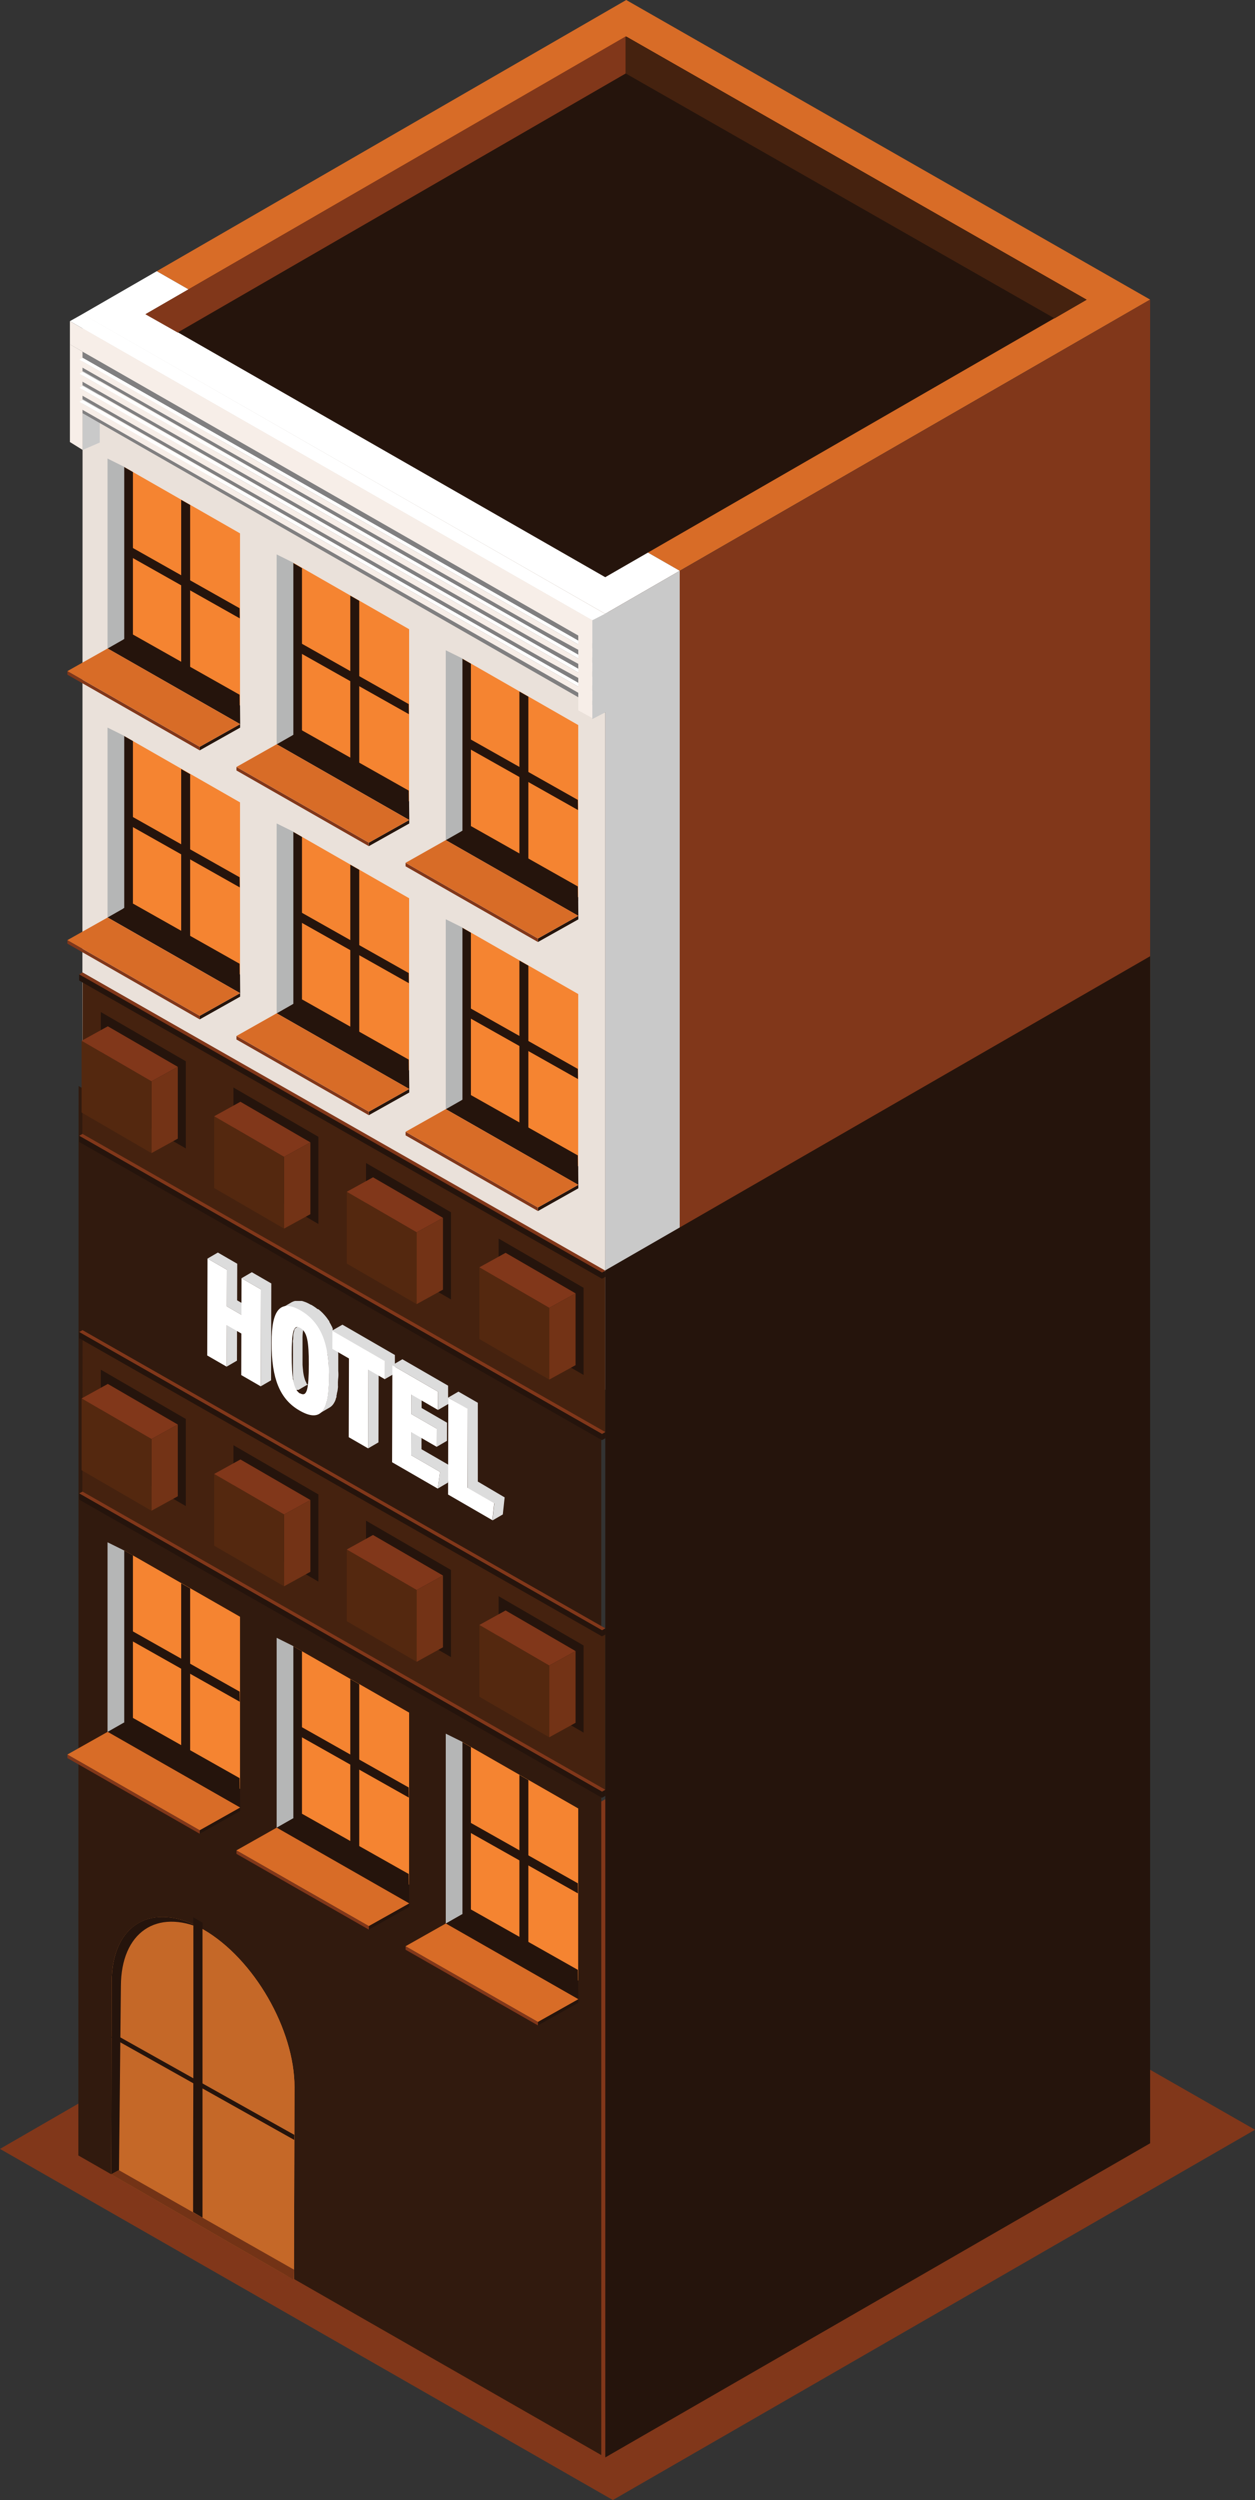 <svg id="Layer_1" data-name="Layer 1" xmlns="http://www.w3.org/2000/svg" viewBox="0 0 225.46 448.85"><rect x="0" y="0" width="225.46" height="448.85" fill="#333333" stroke="none"/><defs><style>.cls-1{fill:#81371a;}.cls-2{fill:#d86c27;}.cls-3{isolation:isolate;}.cls-4{fill:#eae1da;}.cls-5{fill:#c9c9c9;}.cls-6{fill:#f7eee8;}.cls-7{fill:#fff;}.cls-8{fill:#25140c;}.cls-9{fill:#45220f;}.cls-10{fill:#311a0e;}.cls-11{fill:#807f80;}.cls-12{fill:#c6c2c1;}.cls-13{fill:#f58431;}.cls-14{fill:#b5b6b6;}.cls-15{fill:#733316;}.cls-16{fill:#54280f;}.cls-17{fill:#dcdcdc;}.cls-18{fill:#c56828;}</style></defs><title>building2</title><polygon class="cls-1" points="115.14 319.33 0 385.81 110.1 448.85 225.46 382.37 115.14 319.33"/><polygon class="cls-2" points="112.5 0 28.16 48.69 122.11 102.48 206.62 53.79 112.5 0"/><g class="cls-3"><polygon class="cls-1" points="206.62 53.79 206.62 193.14 108.74 249.54 108.74 110.19 206.62 53.79"/><polygon class="cls-4" points="108.74 110.15 108.74 249.5 14.8 195.72 14.84 56.39 108.74 110.15"/><path class="cls-5" d="M14.84,63.13V80.79l3.08-1.34V64.92Z"/><polygon class="cls-6" points="14.84 63.13 14.84 80.78 12.56 79.36 12.56 61.81 14.84 63.13"/></g><polygon class="cls-7" points="14.8 56.4 108.74 110.19 122.11 102.48 28.16 48.69 14.8 56.4"/><polygon class="cls-8" points="26.22 56.38 112.51 6.56 195.19 53.81 108.73 103.63 26.22 56.38"/><g class="cls-3"><polygon class="cls-1" points="31.91 59.7 26.11 56.42 112.41 6.53 112.41 13.19 31.91 59.7"/><polygon class="cls-9" points="112.41 13.19 112.41 6.53 195.23 53.81 189.45 57.16 112.41 13.19"/></g><polygon class="cls-5" points="122.11 102.48 122.11 241.84 108.74 249.54 108.74 110.19 122.11 102.48"/><g class="cls-3"><polygon class="cls-10" points="108.02 248.74 108.02 440.78 14.08 386.99 14.12 194.98 108.02 248.74"/></g><polygon class="cls-11" points="108.74 114.43 14.84 63.13 14.84 64.26 108.74 118.02 108.74 114.43"/><polygon class="cls-11" points="108.74 116.79 14.84 65.49 14.84 66.61 108.74 120.38 108.74 116.79"/><polyline class="cls-7" points="108.75 110.27 106.41 111.37 12.56 57.66 14.84 56.38"/><polygon class="cls-6" points="106.41 111.37 106.41 115.55 12.56 61.83 12.56 57.66 106.41 111.37"/><polyline class="cls-12" points="108.71 117.76 108.1 118.1 108.1 119.21 108.71 118.87"/><polyline class="cls-7" points="108.71 117.76 108.1 118.1 14.26 64.58 14.86 64.24"/><polygon class="cls-6" points="108.1 118.1 108.1 119.21 14.26 65.69 14.26 64.58 108.1 118.1"/><polygon class="cls-11" points="108.74 119.32 14.84 68.01 14.84 69.14 108.74 122.91 108.74 119.32"/><polyline class="cls-12" points="108.71 120.29 108.1 120.63 108.1 121.73 108.71 121.39"/><polyline class="cls-7" points="108.71 120.29 108.1 120.63 14.26 67.1 14.86 66.77"/><polygon class="cls-6" points="108.1 120.63 108.1 121.73 14.26 68.21 14.26 67.1 108.1 120.63"/><polygon class="cls-11" points="108.74 121.84 14.84 70.54 14.84 71.66 108.74 125.43 108.74 121.84"/><polyline class="cls-12" points="108.71 122.81 108.1 123.15 108.1 124.26 108.71 123.92"/><polyline class="cls-7" points="108.71 122.81 108.1 123.15 14.26 69.63 14.86 69.29"/><polygon class="cls-6" points="108.1 123.15 108.1 124.26 14.26 70.73 14.26 69.63 108.1 123.15"/><polygon class="cls-11" points="108.74 124.37 14.84 73.06 14.84 74.19 108.74 127.96 108.74 124.37"/><polyline class="cls-12" points="108.71 125.34 108.1 125.68 108.1 126.78 108.71 126.44"/><polyline class="cls-7" points="108.71 125.34 108.1 125.68 14.26 72.15 14.86 71.81"/><polygon class="cls-6" points="108.1 125.68 108.1 126.78 14.26 73.26 14.26 72.15 108.1 125.68"/><polygon class="cls-13" points="22.28 114.75 22.28 83.83 43.12 95.76 43.12 126.67 22.28 114.75"/><path class="cls-8" d="M22.27,114.75q0-15.45,0-30.92l1.61.92V113.9Z"/><path class="cls-8" d="M32.55,120.67q0-15.47,0-30.92l1.61.91v29.16Z"/><polygon class="cls-8" points="23.79 113.87 20.85 114.02 43.07 127.5 43.04 124.73 23.79 113.87"/><polygon class="cls-8" points="23.79 98.34 20.85 98.49 43.07 111.02 43.04 109.2 23.79 98.34"/><path class="cls-14" d="M19.32,116.44c0-10.3,0-23.8,0-34.11l3,1.49v30.92Z"/><polygon class="cls-8" points="22.28 114.75 19.33 116.43 43.15 130.02 43.12 126.67 22.28 114.75"/><g class="cls-3"><polygon class="cls-8" points="43.14 130.01 43.14 130.64 35.88 134.72 35.88 134.08 43.14 130.01"/><polygon class="cls-1" points="35.88 134.08 35.88 134.72 12.11 121.13 12.11 120.49 35.88 134.08"/><polygon class="cls-2" points="19.34 116.42 43.14 130.01 35.88 134.08 12.11 120.49 19.34 116.42"/></g><polygon class="cls-13" points="52.66 131.95 52.66 101.03 73.5 112.97 73.49 143.88 52.66 131.95"/><path class="cls-8" d="M52.65,132q0-15.47,0-30.92l1.6.92v29.15Z"/><path class="cls-8" d="M62.93,137.87q0-15.45,0-30.92l1.61.92V137Z"/><polygon class="cls-8" points="54.17 131.08 51.22 131.23 73.45 144.4 73.42 141.94 54.17 131.08"/><polygon class="cls-8" points="54.17 115.54 51.22 115.7 73.45 128.22 73.42 126.41 54.17 115.54"/><path class="cls-14" d="M49.7,133.64c0-10.3,0-23.8,0-34.1l3,1.49v30.91Z"/><polygon class="cls-8" points="52.66 131.95 49.71 133.63 73.53 147.23 73.49 143.88 52.66 131.95"/><g class="cls-3"><polygon class="cls-8" points="73.52 147.22 73.52 147.85 66.26 151.92 66.26 151.29 73.52 147.22"/><polygon class="cls-1" points="66.26 151.29 66.26 151.92 42.48 138.33 42.48 137.7 66.26 151.29"/><polygon class="cls-2" points="49.71 133.62 73.52 147.22 66.26 151.29 42.48 137.7 49.71 133.62"/></g><polygon class="cls-13" points="83.04 149.16 83.04 118.24 103.88 130.18 103.87 161.09 83.04 149.16"/><path class="cls-8" d="M83,149.17q0-15.46,0-30.93l1.6.92v29.15Z"/><path class="cls-8" d="M93.31,155.08q0-15.47,0-30.92l1.61.92v29.15Z"/><polygon class="cls-8" points="84.55 148.28 81.6 148.43 103.83 161.8 103.8 159.15 84.55 148.28"/><polygon class="cls-8" points="84.55 132.75 81.6 132.9 103.83 145.43 103.8 143.61 84.55 132.75"/><path class="cls-14" d="M80.08,150.85c0-10.3,0-23.8,0-34.1l3,1.48v30.92Z"/><polygon class="cls-8" points="83.04 149.16 80.09 150.84 103.9 164.44 103.87 161.09 83.04 149.16"/><g class="cls-3"><polygon class="cls-8" points="103.9 164.42 103.9 165.06 96.64 169.13 96.64 168.5 103.9 164.42"/><polygon class="cls-1" points="96.64 168.5 96.64 169.13 72.86 155.54 72.86 154.91 96.64 168.5"/><polygon class="cls-2" points="80.09 150.83 103.9 164.42 96.64 168.5 72.86 154.91 80.09 150.83"/></g><polygon class="cls-13" points="22.28 163.04 22.28 132.13 43.12 144.06 43.12 174.97 22.28 163.04"/><path class="cls-8" d="M22.27,163.05q0-15.47,0-30.92l1.61.92V162.2Z"/><path class="cls-8" d="M32.55,169q0-15.45,0-30.92l1.61.92v29.15Z"/><polygon class="cls-8" points="23.79 162.17 20.85 162.32 43.07 175.8 43.04 173.03 23.79 162.17"/><polygon class="cls-8" points="23.79 146.64 20.85 146.79 43.07 159.32 43.04 157.5 23.79 146.64"/><path class="cls-14" d="M19.32,164.74c0-10.31,0-23.81,0-34.11l3,1.49V163Z"/><polygon class="cls-8" points="22.28 163.04 19.33 164.72 43.15 178.32 43.12 174.97 22.28 163.04"/><g class="cls-3"><polygon class="cls-8" points="43.14 178.31 43.14 178.94 35.88 183.02 35.88 182.38 43.14 178.31"/><polygon class="cls-1" points="35.88 182.38 35.88 183.02 12.11 169.42 12.11 168.79 35.88 182.38"/><polygon class="cls-2" points="19.34 164.72 43.14 178.31 35.88 182.38 12.11 168.79 19.34 164.72"/></g><polygon class="cls-13" points="52.66 180.25 52.66 149.34 73.5 161.27 73.49 192.18 52.66 180.25"/><path class="cls-8" d="M52.65,180.26q0-15.47,0-30.92l1.6.92v29.15C53.75,179.69,53.19,180,52.65,180.26Z"/><path class="cls-8" d="M62.93,186.17q0-15.45,0-30.92l1.61.92v29.15Z"/><polygon class="cls-8" points="54.17 179.38 51.22 179.53 73.45 192.7 73.42 190.24 54.17 179.38"/><polygon class="cls-8" points="54.17 163.84 51.22 163.99 73.45 176.52 73.42 174.7 54.17 163.84"/><path class="cls-14" d="M49.7,181.94c0-10.3,0-23.8,0-34.1l3,1.48v30.92Z"/><polygon class="cls-8" points="52.66 180.25 49.71 181.93 73.53 195.53 73.49 192.18 52.66 180.25"/><g class="cls-3"><polygon class="cls-8" points="73.52 195.51 73.52 196.15 66.26 200.22 66.26 199.59 73.52 195.51"/><polygon class="cls-1" points="66.26 199.59 66.26 200.22 42.48 186.63 42.48 186 66.26 199.59"/><polygon class="cls-2" points="49.71 181.92 73.52 195.51 66.26 199.59 42.48 186 49.71 181.92"/></g><polygon class="cls-13" points="83.04 197.46 83.04 166.54 103.88 178.47 103.87 209.39 83.04 197.46"/><path class="cls-8" d="M83,197.46q0-15.45,0-30.92l1.6.92v29.15C84.13,196.9,83.57,197.18,83,197.46Z"/><path class="cls-8" d="M93.31,203.38q0-15.47,0-30.92l1.61.92v29.15Z"/><polygon class="cls-8" points="84.55 196.58 81.6 196.73 103.83 210.1 103.8 207.44 84.55 196.58"/><polygon class="cls-8" points="84.55 181.05 81.6 181.2 103.83 193.73 103.8 191.91 84.55 181.05"/><path class="cls-14" d="M80.08,199.15c0-10.3,0-23.8,0-34.11l3,1.49v30.92Z"/><polygon class="cls-8" points="83.04 197.46 80.09 199.14 103.9 212.74 103.87 209.39 83.04 197.46"/><g class="cls-3"><polygon class="cls-8" points="103.9 212.72 103.9 213.35 96.64 217.43 96.64 216.79 103.9 212.72"/><polygon class="cls-1" points="96.64 216.79 96.64 217.43 72.86 203.84 72.86 203.2 96.64 216.79"/><polygon class="cls-2" points="80.09 199.13 103.9 212.72 96.64 216.79 72.86 203.2 80.09 199.13"/></g><polygon class="cls-13" points="22.28 309.26 22.28 278.34 43.12 290.27 43.12 321.19 22.28 309.26"/><path class="cls-8" d="M22.27,309.26q0-15.45,0-30.92l1.61.92v29.15Z"/><path class="cls-8" d="M32.55,315.18q0-15.46,0-30.92l1.61.92v29.15Z"/><polygon class="cls-8" points="23.79 308.38 20.85 308.53 43.07 322.01 43.04 319.24 23.79 308.38"/><polygon class="cls-8" points="23.79 292.85 20.85 293 43.07 305.53 43.04 303.71 23.79 292.85"/><path class="cls-14" d="M19.32,311c0-10.3,0-23.8,0-34.1l3,1.48v30.92Z"/><polygon class="cls-8" points="22.28 309.26 19.33 310.94 43.15 324.54 43.12 321.19 22.28 309.26"/><g class="cls-3"><polygon class="cls-8" points="43.14 324.52 43.14 325.15 35.88 329.23 35.88 328.6 43.14 324.52"/><polygon class="cls-1" points="35.88 328.6 35.88 329.23 12.11 315.64 12.11 315 35.88 328.6"/><polygon class="cls-2" points="19.34 310.93 43.14 324.52 35.88 328.6 12.11 315 19.34 310.93"/></g><polygon class="cls-13" points="52.66 326.46 52.66 295.55 73.5 307.48 73.49 338.39 52.66 326.46"/><path class="cls-8" d="M52.65,326.47q0-15.47,0-30.92l1.6.92v29.15Z"/><path class="cls-8" d="M62.93,332.38q0-15.45,0-30.92l1.61.92v29.15Z"/><polygon class="cls-8" points="54.17 325.59 51.22 325.74 73.45 338.91 73.42 336.45 54.17 325.59"/><polygon class="cls-8" points="54.17 310.06 51.22 310.21 73.45 322.74 73.42 320.92 54.17 310.06"/><path class="cls-14" d="M49.7,328.16c0-10.31,0-23.81,0-34.11l3,1.49v30.92Z"/><polygon class="cls-8" points="52.66 326.46 49.71 328.14 73.53 341.74 73.49 338.39 52.66 326.46"/><g class="cls-3"><polygon class="cls-8" points="73.52 341.73 73.52 342.36 66.26 346.44 66.26 345.8 73.52 341.73"/><polygon class="cls-1" points="66.26 345.8 66.26 346.44 42.48 332.84 42.48 332.21 66.26 345.8"/><polygon class="cls-2" points="49.71 328.13 73.52 341.73 66.26 345.8 42.48 332.21 49.71 328.13"/></g><polygon class="cls-13" points="83.04 343.67 83.04 312.75 103.88 324.69 103.87 355.6 83.04 343.67"/><path class="cls-8" d="M83,343.68q0-15.46,0-30.92l1.6.92v29.15C84.13,343.11,83.57,343.39,83,343.68Z"/><path class="cls-8" d="M93.31,349.59q0-15.46,0-30.92l1.61.92v29.15Z"/><polygon class="cls-8" points="84.55 342.79 81.6 342.95 103.83 356.31 103.8 353.66 84.55 342.79"/><polygon class="cls-8" points="84.55 327.26 81.6 327.41 103.83 339.94 103.8 338.12 84.55 327.26"/><path class="cls-14" d="M80.08,345.36c0-10.3,0-23.8,0-34.1l3,1.48v30.92Z"/><polygon class="cls-8" points="83.04 343.67 80.09 345.35 103.9 358.95 103.87 355.6 83.04 343.67"/><g class="cls-3"><polygon class="cls-8" points="103.9 358.93 103.9 359.57 96.64 363.64 96.64 363.01 103.9 358.93"/><polygon class="cls-1" points="96.64 363.01 96.64 363.64 72.86 350.05 72.86 349.42 96.64 363.01"/><polygon class="cls-2" points="80.09 345.34 103.9 358.93 96.64 363.01 72.86 349.42 80.09 345.34"/></g><path class="cls-5" d="M106.41,111.37V129.1l2.84-1.47V109.9Z"/><polygon class="cls-6" points="106.41 111.37 106.41 128.92 103.89 127.54 103.89 109.99 106.41 111.37"/><polygon class="cls-9" points="108.74 292.59 108.74 321.79 14.8 268 14.84 238.83 108.74 292.59"/><polygon class="cls-8" points="33.38 254.76 33.38 270.4 18.11 261.56 18.11 245.91 33.38 254.76"/><g class="cls-3"><polygon class="cls-15" points="31.94 255.76 31.94 268.64 27.21 271.24 27.21 258.36 31.94 255.76"/><polygon class="cls-16" points="27.21 258.36 27.21 271.24 14.66 263.96 14.66 251.07 27.21 258.36"/><polygon class="cls-1" points="19.37 248.47 31.94 255.76 27.21 258.36 14.66 251.07 19.37 248.47"/></g><polygon class="cls-8" points="57.2 268.31 57.2 283.96 41.94 275.12 41.94 259.47 57.2 268.31"/><g class="cls-3"><polygon class="cls-15" points="55.76 269.31 55.76 282.2 51.03 284.8 51.03 271.91 55.76 269.31"/><polygon class="cls-16" points="51.03 271.91 51.03 284.8 38.48 277.51 38.48 264.63 51.03 271.91"/><polygon class="cls-1" points="43.19 262.03 55.76 269.31 51.03 271.91 38.48 264.63 43.19 262.03"/></g><polygon class="cls-8" points="81.02 281.87 81.02 297.52 65.76 288.67 65.76 273.02 81.02 281.87"/><g class="cls-3"><polygon class="cls-15" points="79.58 282.87 79.58 295.75 74.85 298.36 74.85 285.47 79.58 282.87"/><polygon class="cls-16" points="74.85 285.47 74.85 298.36 62.3 291.07 62.3 278.19 74.85 285.47"/><polygon class="cls-1" points="67.01 275.59 79.58 282.87 74.85 285.47 62.3 278.19 67.01 275.59"/></g><polygon class="cls-8" points="104.84 295.43 104.84 311.07 89.58 302.23 89.58 286.58 104.84 295.43"/><g class="cls-3"><polygon class="cls-15" points="103.4 296.43 103.4 309.31 98.67 311.91 98.67 299.03 103.4 296.43"/><polygon class="cls-16" points="98.67 299.03 98.67 311.91 86.12 304.63 86.12 291.74 98.67 299.03"/><polygon class="cls-1" points="90.83 289.14 103.4 296.43 98.67 299.03 86.12 291.74 90.83 289.14"/></g><path class="cls-8" d="M108.75,292.35l-.61.34v1.1l.61-.33Z"/><polygon class="cls-1" points="108.75 292.35 108.14 292.69 14.22 239.15 14.82 238.81 108.75 292.35"/><polygon class="cls-8" points="108.14 292.69 108.14 293.79 14.22 240.26 14.22 239.15 108.14 292.69"/><path class="cls-8" d="M108.75,321.33l-.61.34v1.1l.61-.34Z"/><polygon class="cls-1" points="108.75 321.33 108.14 321.67 14.22 268.13 14.82 267.8 108.75 321.33"/><polygon class="cls-8" points="108.14 321.67 108.14 322.77 14.22 269.24 14.22 268.13 108.14 321.67"/><polygon class="cls-9" points="108.74 228.37 108.74 257.57 14.8 203.79 14.84 174.61 108.74 228.37"/><polygon class="cls-8" points="33.38 190.54 33.38 206.19 18.11 197.34 18.11 181.7 33.38 190.54"/><g class="cls-3"><polygon class="cls-15" points="31.94 191.54 31.94 204.43 27.21 207.03 27.21 194.14 31.94 191.54"/><polygon class="cls-16" points="27.21 194.14 27.21 207.03 14.66 199.74 14.66 186.86 27.21 194.14"/><polygon class="cls-1" points="19.37 184.26 31.94 191.54 27.21 194.14 14.66 186.86 19.37 184.26"/></g><polygon class="cls-8" points="57.2 204.1 57.2 219.75 41.94 210.9 41.94 195.25 57.2 204.1"/><g class="cls-3"><polygon class="cls-15" points="55.76 205.1 55.76 217.99 51.03 220.58 51.03 207.7 55.76 205.1"/><polygon class="cls-16" points="51.03 207.7 51.03 220.58 38.48 213.3 38.48 200.41 51.03 207.7"/><polygon class="cls-1" points="43.19 197.81 55.76 205.1 51.03 207.7 38.48 200.41 43.19 197.81"/></g><polygon class="cls-8" points="81.02 217.65 81.02 233.3 65.76 224.46 65.76 208.81 81.02 217.65"/><g class="cls-3"><polygon class="cls-15" points="79.58 218.65 79.58 231.54 74.85 234.14 74.85 221.25 79.58 218.65"/><polygon class="cls-16" points="74.85 221.25 74.85 234.14 62.3 226.86 62.3 213.97 74.85 221.25"/><polygon class="cls-1" points="67.01 211.37 79.58 218.65 74.85 221.25 62.3 213.97 67.01 211.37"/></g><polygon class="cls-8" points="104.84 231.21 104.84 246.86 89.58 238.01 89.58 222.37 104.84 231.21"/><g class="cls-3"><polygon class="cls-15" points="103.4 232.21 103.4 245.1 98.67 247.69 98.67 234.81 103.4 232.21"/><polygon class="cls-16" points="98.67 234.81 98.67 247.69 86.12 240.41 86.12 227.53 98.67 234.81"/><polygon class="cls-1" points="90.83 224.93 103.4 232.21 98.67 234.81 86.12 227.53 90.83 224.93"/></g><path class="cls-8" d="M108.75,228.13l-.61.34v1.11l.61-.34Z"/><polygon class="cls-1" points="108.75 228.13 108.14 228.47 14.22 174.94 14.82 174.6 108.75 228.13"/><polygon class="cls-8" points="108.14 228.47 108.14 229.58 14.22 176.04 14.22 174.94 108.14 228.47"/><path class="cls-8" d="M108.75,257.11l-.61.34v1.11l.61-.34Z"/><polygon class="cls-1" points="108.75 257.11 108.14 257.45 14.22 203.92 14.82 203.58 108.75 257.11"/><polygon class="cls-8" points="108.14 257.45 108.14 258.56 14.22 205.02 14.22 203.92 108.14 257.45"/><polygon class="cls-8" points="206.62 171.68 206.62 384.8 108.74 441.2 108.74 228.08 206.62 171.68"/><polygon class="cls-17" points="40.71 245.37 42.57 244.29 42.59 236.83 40.74 237.91 40.71 245.37"/><polygon class="cls-17" points="42.62 226.89 39.14 224.88 37.28 225.96 40.76 227.97 40.74 234.54 43.37 236.06 45.23 234.98 42.6 233.46 42.62 226.89"/><polygon class="cls-17" points="43.39 229.49 46.89 231.51 46.84 248.9 48.7 247.82 48.74 230.43 45.24 228.41 43.39 229.49"/><path class="cls-17" d="M56.19,249.24a1.36,1.36,0,0,1-.44-.17,2.06,2.06,0,0,1-.41-.32h0a2.25,2.25,0,0,1-.3-.42l0-.06a3.36,3.36,0,0,1-.26-.57h0c-.07-.22-.14-.46-.2-.73v0c-.06-.27-.1-.56-.14-.88,0,0,0-.06,0-.08q-.06-.48-.09-1c0-.08,0-.16,0-.24,0-.29,0-.59,0-.92,0-.52,0-1.06,0-1.67s0-1.35,0-1.9a.91.91,0,0,1,0-.17c0-.51.06-1,.11-1.32a.64.64,0,0,1,0-.07,4.25,4.25,0,0,1,.22-.93h0a1,1,0,0,1,.36-.48l-1.86,1.08a.69.69,0,0,0-.24.24,1.09,1.09,0,0,0-.08.15l0,.09h0l0,.07-.06.18-.06.23-.06.3s0,.1,0,.15a.13.13,0,0,0,0,.06l0,.19c0,.17,0,.35-.05.55s0,.39,0,.59,0,.11,0,.16a.49.49,0,0,1,0,.12q0,.74,0,1.65v.14c0,.61,0,1.15,0,1.67V245c0,.27,0,.51,0,.76,0,.07,0,.16,0,.24v0c0,.23,0,.46,0,.66l0,.31a.28.28,0,0,1,0,.09.25.25,0,0,1,0,.08c0,.13,0,.25.05.37s0,.19,0,.28l0,.15s0,0,0,0v.06c0,.07,0,.14,0,.2s0,.11,0,.16,0,.1,0,.15l0,.12s0,0,0,0h0l0,.06,0,.09,0,.08,0,.08,0,.07,0,.08,0,.08,0,0a.43.43,0,0,1,0,.07l.12.19,0,0,0,.06,0,0,0,.05,0,0h0l0,0,0,0s0,0,0,0l.05,0,0,0,0,0a.1.1,0,0,1,.05,0l.06,0,.05,0h0l0,0,.06,0,.06,0,0,0h0l0,0h.33l.08,0,.08,0,1.86-1.08a.56.56,0,0,1-.36.06Z"/><polygon class="cls-17" points="66.13 260.04 67.99 258.96 68.03 244.83 66.17 245.91 66.13 260.04"/><polygon class="cls-17" points="75.73 256.04 73.87 257.11 73.86 261.27 79.04 264.26 78.63 267.26 80.48 266.18 80.9 263.18 75.72 260.19 75.73 256.04"/><polygon class="cls-17" points="73.89 250.37 73.88 253.87 78.46 256.51 78.45 259.76 80.3 258.68 80.31 255.43 75.74 252.79 75.75 249.29 73.89 250.37"/><path class="cls-17" d="M85.84,266l0-14.15-3.48-2-1.86,1.08v-2.15l-8.21-4.74-1.35.79v-1.56l-9.42-5.44-1.75,1a.61.61,0,0,1,0-.12.59.59,0,0,1,0-.08v0a.69.69,0,0,0,0-.13l-.1-.22c0-.07-.07-.14-.11-.22s-.09-.19-.14-.28l-.25-.44,0-.06,0,0c0-.09-.11-.18-.17-.27l-.21-.3-.18-.24-.15-.18-.15-.18-.17-.18-.16-.18-.19-.18-.2-.19-.22-.18a.52.52,0,0,0-.11-.1l0,0L57,235l-.24-.19-.26-.18-.28-.18-.29-.18-.07,0a1.71,1.71,0,0,0-.23-.13l-.28-.15-.25-.12-.25-.1h0l-.2-.07-.21-.07-.2-.06-.2,0-.09,0h-.1l-.19,0h-.4l-.11,0H53l-.28.08-.31.14-1.85,1.08a1.9,1.9,0,0,1,.67-.23h0a2.51,2.51,0,0,1,.77,0h0a4.45,4.45,0,0,1,.9.26h0a7.45,7.45,0,0,1,1,.51,8.42,8.42,0,0,1,1.24.84l0,0a8.36,8.36,0,0,1,1,1h0a8.46,8.46,0,0,1,.87,1.17.08.08,0,0,0,0,0,10.72,10.72,0,0,1,.7,1.35v0a11.62,11.62,0,0,1,.54,1.54h0A16.38,16.38,0,0,1,58.8,243v0c.1.59.17,1.22.22,1.87V245c0,.67.07,1.38.07,2.12,0,.92,0,1.74-.11,2.48a.49.49,0,0,1,0,.12,12,12,0,0,1-.31,1.86s0,0,0,.07a5.57,5.57,0,0,1-.53,1.33l0,0a2.28,2.28,0,0,1-.79.81l1.86-1.08a2.21,2.21,0,0,0,.76-.76l0,0s0,0,0,0,.12-.2.18-.32a3.52,3.52,0,0,0,.16-.39c0-.14.1-.28.14-.43a1.33,1.33,0,0,0,0-.19.19.19,0,0,0,0-.07l.06-.22c0-.17.07-.36.11-.55s.06-.42.09-.64,0-.3,0-.45v-.12a1.49,1.49,0,0,0,0-.21q0-.47.06-1t0-1.23v-.08c0-.36,0-.71,0-1.06s0-.62,0-.93c0,0,0-.08,0-.13s0-.07,0-.11,0-.36,0-.54,0-.46-.08-.68,0-.4-.08-.6c0,0,0,0,0-.06v0c0-.14,0-.29-.07-.43s-.06-.32-.1-.48-.06-.29-.1-.43-.06-.26-.1-.39-.07-.24-.1-.36a2.81,2.81,0,0,1-.1-.31l-.11-.3a1.8,1.8,0,0,0-.08-.21l9.25,5.33v3.27L71,246.54v-1.12l7.7,4.45v3.27l1.86-1.08v-1.12L84,253l0,14.15,4.8,2.77-.33,3.06,1.86-1.08.33-3.06Z"/><polygon class="cls-7" points="46.89 231.51 46.84 248.9 43.34 246.88 43.36 239.42 40.74 237.91 40.71 245.37 37.23 243.36 37.28 225.96 40.76 227.97 40.74 234.54 43.37 236.06 43.39 229.49 46.89 231.51"/><path class="cls-7" d="M54,235.28c3.57,2.06,5.13,5.82,5.11,11.87,0,6.38-1.54,8.27-5.31,6.09-3.5-2-5.05-5.74-5-12.16C48.76,234.93,50.5,233.27,54,235.28Zm-.09,14.87c1.26.73,1.55-.77,1.57-5.18,0-4.13-.29-5.83-1.53-6.55s-1.54.72-1.55,4.78c0,4.29.32,6.26,1.51,7"/><polygon class="cls-7" points="69.14 244.35 69.13 247.62 66.17 245.91 66.13 260.04 62.65 258.03 62.69 243.9 59.71 242.18 59.72 238.92 69.14 244.35"/><polygon class="cls-7" points="78.69 249.87 78.68 253.14 73.89 250.37 73.88 253.87 78.46 256.51 78.45 259.76 73.87 257.11 73.86 261.27 79.04 264.26 78.63 267.26 70.44 262.53 70.49 245.13 78.69 249.87"/><polygon class="cls-7" points="84.03 252.95 83.98 267.1 88.78 269.87 88.45 272.93 80.5 268.33 80.54 250.94 84.03 252.95"/><path class="cls-18" d="M36.53,346.42c-9.06-5.23-16.43-1-16.46,9.38L20,390.37l32.81,18.95.1-34.57C52.92,364.34,45.6,351.66,36.53,346.42Z"/><polygon class="cls-15" points="52.79 409.22 51.09 408.33 52.79 409.32 52.79 409.22"/><path class="cls-8" d="M36.46,346.38c-9-5.16-16.36-1-16.39,9.42L20,390.37l1.38-.74.34-33C21.73,346.9,28.19,342.6,36.46,346.38Z"/><polygon class="cls-15" points="21.36 389.63 52.83 407.5 52.79 409.32 19.98 390.37 21.36 389.63"/><path class="cls-8" d="M34.69,397.16q0-13.16.05-26.3,0-13.31,0-26.6l1.64.95v52.94Z"/><polygon class="cls-8" points="21.3 365.61 19.91 365.72 52.86 384.2 52.87 383.29 21.3 365.61"/><path class="cls-18" d="M36.53,346.42c-9.06-5.23-16.43-1-16.46,9.38L20,390.37l32.81,18.95.1-34.57C52.92,364.34,45.6,351.66,36.53,346.42Z"/><polygon class="cls-15" points="52.79 409.22 51.09 408.33 52.79 409.32 52.79 409.22"/><path class="cls-8" d="M36.46,346.38c-9-5.16-16.36-1-16.39,9.42L20,390.37l1.38-.74.34-33C21.73,346.9,28.19,342.6,36.46,346.38Z"/><polygon class="cls-15" points="21.36 389.63 52.83 407.5 52.79 409.32 19.98 390.37 21.36 389.63"/><path class="cls-8" d="M34.69,397.16q0-13.16.05-26.3,0-13.31,0-26.6l1.64.95v52.94Z"/><polygon class="cls-8" points="21.3 365.61 19.91 365.72 52.86 384.2 52.87 383.29 21.3 365.61"/></svg>